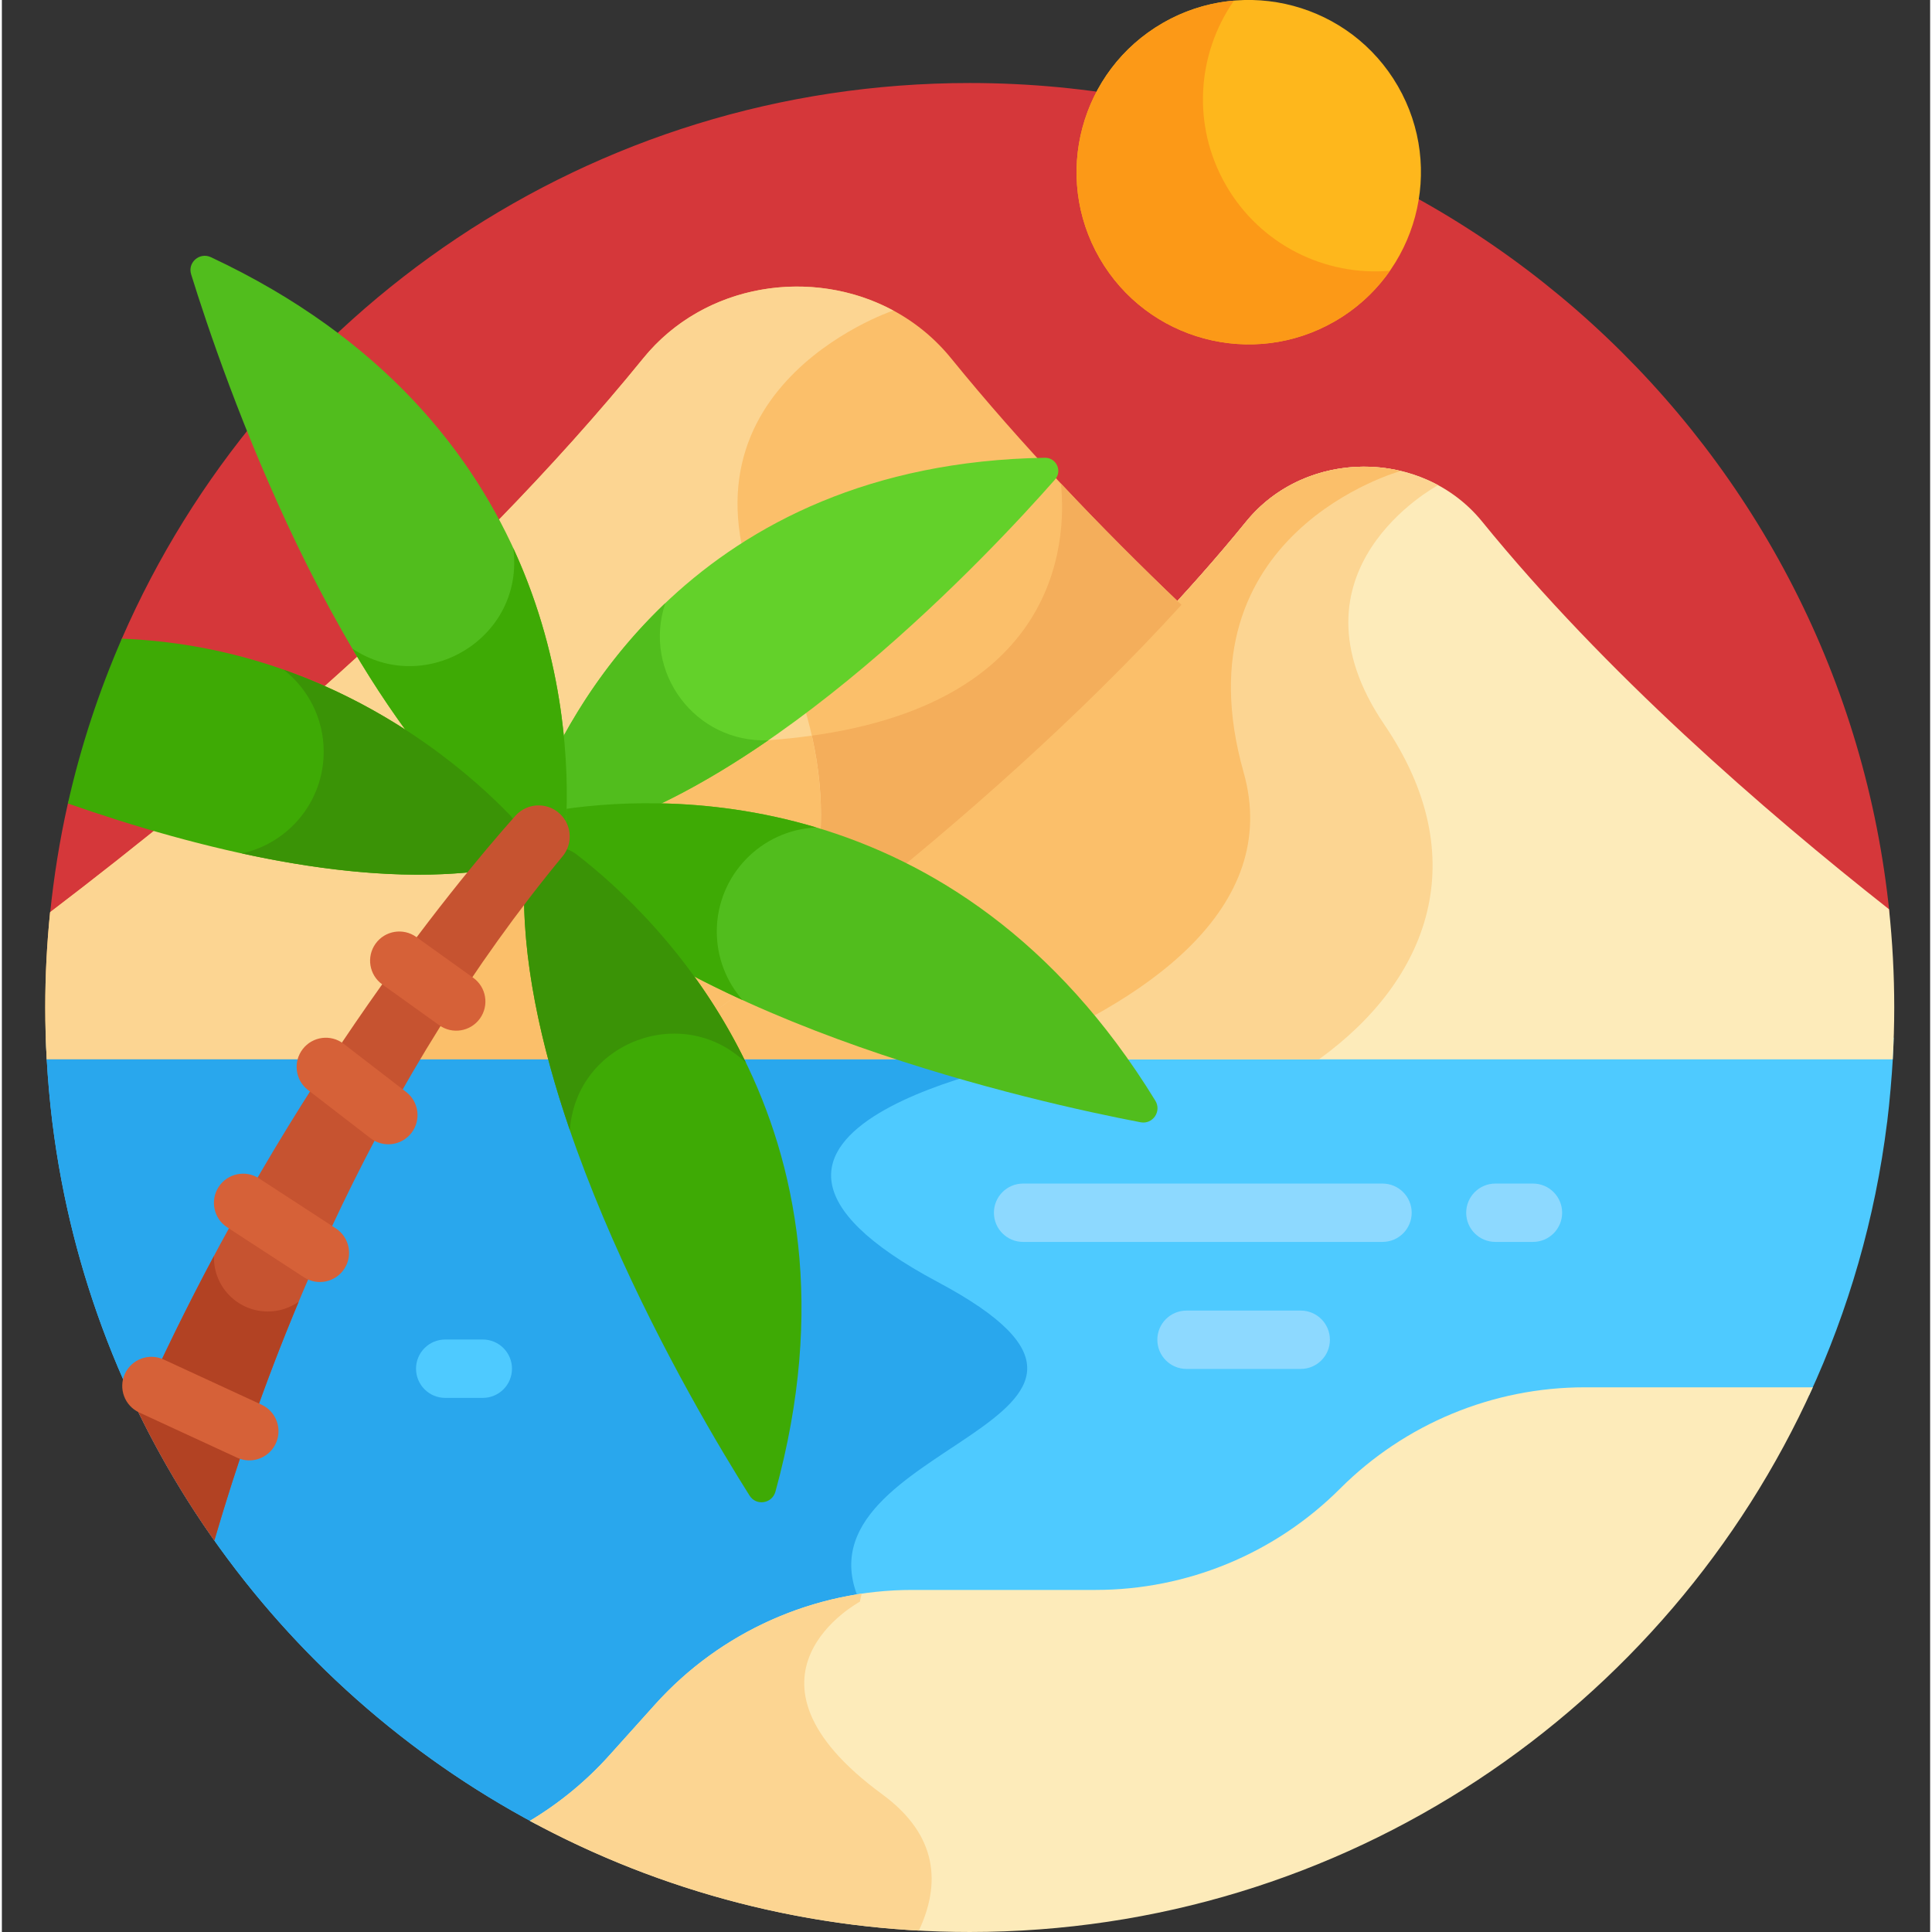 <svg height="511pt" viewBox="-11 0 511 511.993" width="511pt" xmlns="http://www.w3.org/2000/svg"><rect x="-11" y="0" width="511" height="511.993" fill="#333333" stroke="none"/><path d="m490.098 280.738h-.004c.105-1.906.191-3.816.25-5.73h-489.703c.062 1.914.145 3.824.25 5.73h-.004c.281 5.051.82 11.246 1.488 16.672h.004c10.012 80.828 59.383 149.441 128.352 186.078 7.059-4.457 13.547-9.895 19.238-16.227l12.102-13.465c17.383-19.344 42.168-30.391 68.176-30.391h48.57c24.312 0 47.629-9.656 64.816-26.848 17.191-17.188 40.504-26.848 64.816-26.848h59.516c10.391-22.469 17.473-46.777 20.633-72.301h.012c.688-5.547 1.258-12.535 1.488-16.672zm0 0" fill="#4ecaff"/><path d="m1.762 242.227h487.488c-12.418-123.676-116.809-220.227-243.758-220.227-100.559 0-186.949 60.594-224.699 147.25l-14.297 43.68c-2.156 9.562-3.73 19.348-4.734 29.297zm0 0" fill="#d5373a"/><path d="m350.008 280.738h140.09c.25-4.551.391-9.129.391-13.742 0-8.797-.473-17.48-1.379-26.035-33.227-26.172-75.422-62.871-107.828-102.734-15.785-19.418-46.766-19.418-62.547 0-62.742 77.188-162.191 142.512-162.191 142.512zm0 0" fill="#fdebba"/><path d="m355.367 192.039c-27.773-40.852 13.844-63.246 14.246-63.461-16.453-8.902-38.406-5.695-50.879 9.648-62.742 77.188-162.191 142.512-162.191 142.512h181.477c29.176-21.035 41.402-53.32 17.348-88.699zm0 0" fill="#fcd592"/><path d="m318.734 138.227c-62.742 77.188-162.191 142.512-162.191 142.512h96.754c38.602-14.895 74.98-39.953 64.773-76.078-17.938-63.5 41.637-79.848 41.637-79.848-14.574-3.469-30.879.996-40.973 13.414zm0 0" fill="#fbbf6a"/><path d="m240.531 94.926c-20.578-25.316-60.969-25.316-81.547 0-47.871 58.895-112.125 112.48-157.199 146.812-.852 8.305-1.289 16.73-1.289 25.258 0 4.613.141 9.191.391 13.742h158.957c15.984-10.836 86.922-60.289 141.758-120.449-21.438-20.445-42.488-42.504-61.07-65.363zm0 0" fill="#fbbf6a"/><path d="m269.652 128.145c1.555 14.922.285 62.406-77.512 68.016-66.926 4.824-98.422 46.098-94.672 84.578h62.375c15.984-10.84 86.922-60.289 141.758-120.449-10.84-10.336-21.578-21.086-31.949-32.145zm0 0" fill="#f4ae5b"/><path d="m225.223 82.293c-21.441-11.543-50.004-7.34-66.238 12.633-47.871 58.895-112.125 112.48-157.199 146.812-.852 8.305-1.289 16.73-1.289 25.258 0 4.613.141 9.191.391 13.742h158.957c5.934-4.023 19.438-13.367 36.875-26.598 13.055-24.715 13.062-55.336-3.941-88.461-31.645-61.648 31.891-83.199 32.445-83.387zm0 0" fill="#fcd592"/><path d="m196.719 254.141c9.105-17.238 11.852-37.355 6.918-59.188-3.637.508-7.457.918-11.496 1.207-66.926 4.824-98.422 46.098-94.672 84.578h62.375c5.93-4.023 19.438-13.367 36.875-26.598zm0 0" fill="#fbbf6a"/><path d="m130.73 483.488c7.059-4.457 13.547-9.895 19.238-16.227l12.102-13.465c14.258-15.867 33.496-26.145 54.305-29.332-19.207-42.352 90.879-47.309 20.637-84.723-76.301-40.645 26.066-59.004 26.066-59.004h-262.191c4.867 88.008 56.184 163.621 129.844 202.75zm0 0" fill="#29a7ed"/><path d="m358.945 22.812c-12.602-21.824-40.508-29.301-62.328-16.699-21.824 12.602-29.301 40.508-16.703 62.328 12.602 21.824 40.508 29.301 62.332 16.703 21.82-12.602 29.301-40.508 16.699-62.332zm0 0" fill="#feb71c"/><path d="m313.41 49.113c-9.145-15.84-7.707-34.875 2.105-48.945-6.461.555-12.906 2.488-18.891 5.945-21.824 12.602-29.301 40.508-16.703 62.332 12.602 21.824 40.508 29.301 62.332 16.699 5.984-3.453 10.883-8.066 14.594-13.387-17.09 1.465-34.297-6.809-43.438-22.645zm0 0" fill="#fc9917"/><path d="m130.152 211.5c-2.383 6.148 3.312 12.039 9.207 10.547 53.723-13.574 111.723-75.66 128.734-94.973 2.004-2.273.332-5.816-2.695-5.766-93.051 1.566-126.555 67.762-135.246 90.191zm0 0" fill="#63d12a"/><path d="m164.816 159.832c-20.207 19.234-30.41 40.691-34.664 51.664-2.383 6.148 3.312 12.043 9.207 10.551 17.66-4.465 35.785-14.168 52.762-25.871-19.395.785-33.418-18.086-27.305-36.344zm0 0" fill="#51bd1d"/><path d="m354.875 329.117h-95.242c-4.273 0-7.734-3.461-7.734-7.73 0-4.273 3.461-7.734 7.734-7.734h95.242c4.27 0 7.734 3.461 7.734 7.734 0 4.27-3.465 7.73-7.734 7.73zm0 0" fill="#8dd9ff"/><path d="m333.203 362.777h-30.262c-4.273 0-7.734-3.461-7.734-7.734 0-4.27 3.461-7.73 7.734-7.73h30.262c4.273 0 7.734 3.461 7.734 7.73 0 4.273-3.461 7.734-7.734 7.734zm0 0" fill="#8dd9ff"/><path d="m394.75 329.117h-9.961c-4.273 0-7.734-3.461-7.734-7.73 0-4.273 3.461-7.734 7.734-7.734h9.961c4.27 0 7.73 3.461 7.73 7.734 0 4.27-3.461 7.73-7.73 7.73zm0 0" fill="#8dd9ff"/><path d="m116.449 370.449h-9.961c-4.273 0-7.734-3.465-7.734-7.734 0-4.27 3.461-7.734 7.734-7.734h9.961c4.27 0 7.734 3.465 7.734 7.734 0 4.27-3.465 7.734-7.734 7.734zm0 0" fill="#4ecaff"/><path d="m135.34 214.828c-7.078 1.164-9.449 9.762-4.793 14.465 42.438 42.84 132.703 62.855 160.215 68.117 3.242.621 5.637-2.906 3.914-5.719-52.938-86.34-133.508-81.121-159.336-76.863zm0 0" fill="#51bd1d"/><path d="m178.457 246.855c0-14.832 11.707-26.934 26.387-27.57-29.988-8.957-56.59-6.586-69.504-4.457-7.078 1.168-9.449 9.762-4.793 14.465 14.25 14.387 33.898 26.191 54.746 35.738-4.254-4.855-6.836-11.211-6.836-18.176zm0 0" fill="#3eaa05"/><path d="m138.527 217.945c-.371 7.168-8.652 10.48-13.84 6.375-47.301-37.402-77.242-124.879-85.535-151.633-.977-3.152 2.258-5.926 5.246-4.527 91.695 42.996 95.484 123.645 94.129 149.785zm0 0" fill="#51bd1d"/><path d="m124.52 145.246c3.156 23.824-23.246 39.574-42.641 26.641 12.059 20.422 26.383 39.445 42.809 52.434 5.188 4.105 13.469.793 13.84-6.375.711-13.691 0-42.34-14.008-72.699zm0 0" fill="#3eaa05"/><path d="m141.289 226.43c-5.691-4.371-13.586-.23-13.84 6.383-2.297 60.258 44.746 139.852 59.699 163.539 1.758 2.789 5.969 2.129 6.848-1.047 26.891-97.641-31.957-152.922-52.707-168.875zm0 0" fill="#3eaa05"/><path d="m186.199 281.664c-13.969-28.84-34.359-47.121-44.91-55.234-5.691-4.371-13.59-.23-13.84 6.383-.797 20.941 4.367 44.219 12.07 66.676 1.703-23.426 29.988-33.941 46.68-17.824zm0 0" fill="#3a9306"/><path d="m20.793 169.25c-6.07 13.934-10.887 28.539-14.297 43.68 34.848 12.168 77.734 22.719 112.312 17.504 6.543-.988 9.777-9.297 4.797-14.465-13.094-13.586-48.715-44.574-102.812-46.719zm0 0" fill="#3eaa05"/><path d="m123.605 215.969c-9.234-9.578-29.672-27.793-59.879-38.465 6.426 5.051 10.559 12.891 10.559 21.699 0 13.219-9.293 24.258-21.699 26.961 22.73 4.949 45.91 7.332 66.223 4.266 6.543-.984 9.777-9.293 4.797-14.461zm0 0" fill="#3a9306"/><path d="m125.078 216.199c-16.668 18.738-63.129 74.988-100.023 157.816 5.832 11.992 12.613 23.438 20.25 34.238 16.039-54.895 44.012-122.855 92.293-181.336 2.57-3.109 2.5-7.625-.156-10.664-3.27-3.734-9.062-3.766-12.363-.055zm0 0" fill="#c65330"/><path d="m59.477 347.555c-7.891 0-14.281-6.395-14.281-14.281 0-.152.016-.301.023-.453-6.875 12.875-13.668 26.613-20.164 41.195 5.832 11.992 12.613 23.438 20.25 34.238 5.77-19.754 13.098-41.199 22.352-63.285-2.32 1.625-5.137 2.586-8.18 2.586zm0 0" fill="#b24223"/><g fill="#d66138"><path d="m104.902 271.688-15.09-10.809c-3.473-2.488-4.27-7.32-1.785-10.793 2.488-3.473 7.324-4.27 10.793-1.781l15.09 10.809c3.473 2.488 4.27 7.32 1.785 10.793-2.48 3.461-7.312 4.277-10.793 1.781zm0 0"/><path d="m86.695 301.637-16.566-12.766c-3.383-2.609-4.012-7.465-1.406-10.848 2.605-3.383 7.461-4.016 10.848-1.406l16.566 12.766c3.383 2.609 4.012 7.465 1.406 10.848-2.598 3.371-7.453 4.02-10.848 1.406zm0 0"/><path d="m69.055 338.492-20.344-13.242c-3.582-2.332-4.594-7.121-2.266-10.703 2.328-3.578 7.121-4.59 10.703-2.262l20.344 13.242c3.582 2.328 4.594 7.121 2.266 10.699-2.344 3.598-7.137 4.582-10.703 2.266zm0 0"/><path d="m51.332 386.297-25.941-11.98c-3.875-1.789-5.57-6.383-3.781-10.262 1.793-3.879 6.387-5.57 10.266-3.777l25.941 11.977c3.875 1.789 5.57 6.383 3.777 10.262-1.785 3.875-6.379 5.574-10.262 3.781zm0 0"/></g><path d="m468.922 367.648h-60.473c-24.309 0-47.625 9.66-64.816 26.848-17.188 17.191-40.504 26.848-64.812 26.848h-48.574c-26.008 0-50.789 11.047-68.176 30.391l-12.102 13.465c-6.172 6.871-13.281 12.684-21.043 17.336 34.668 18.789 74.371 29.457 116.566 29.457 99.434 0 185.031-59.234 223.43-144.344zm0 0" fill="#fdebba"/><path d="m222.285 475.488c-42.727-31.332-5.91-51.023-5.91-51.023l.469-2.129c-20.984 3.102-40.406 13.414-54.773 29.398l-12.102 13.465c-6.172 6.867-13.281 12.684-21.043 17.336 30.949 16.773 65.918 27.07 103.086 29.086 5.715-12.191 5.258-25.145-9.727-36.133zm0 0" fill="#fcd592"/></svg>